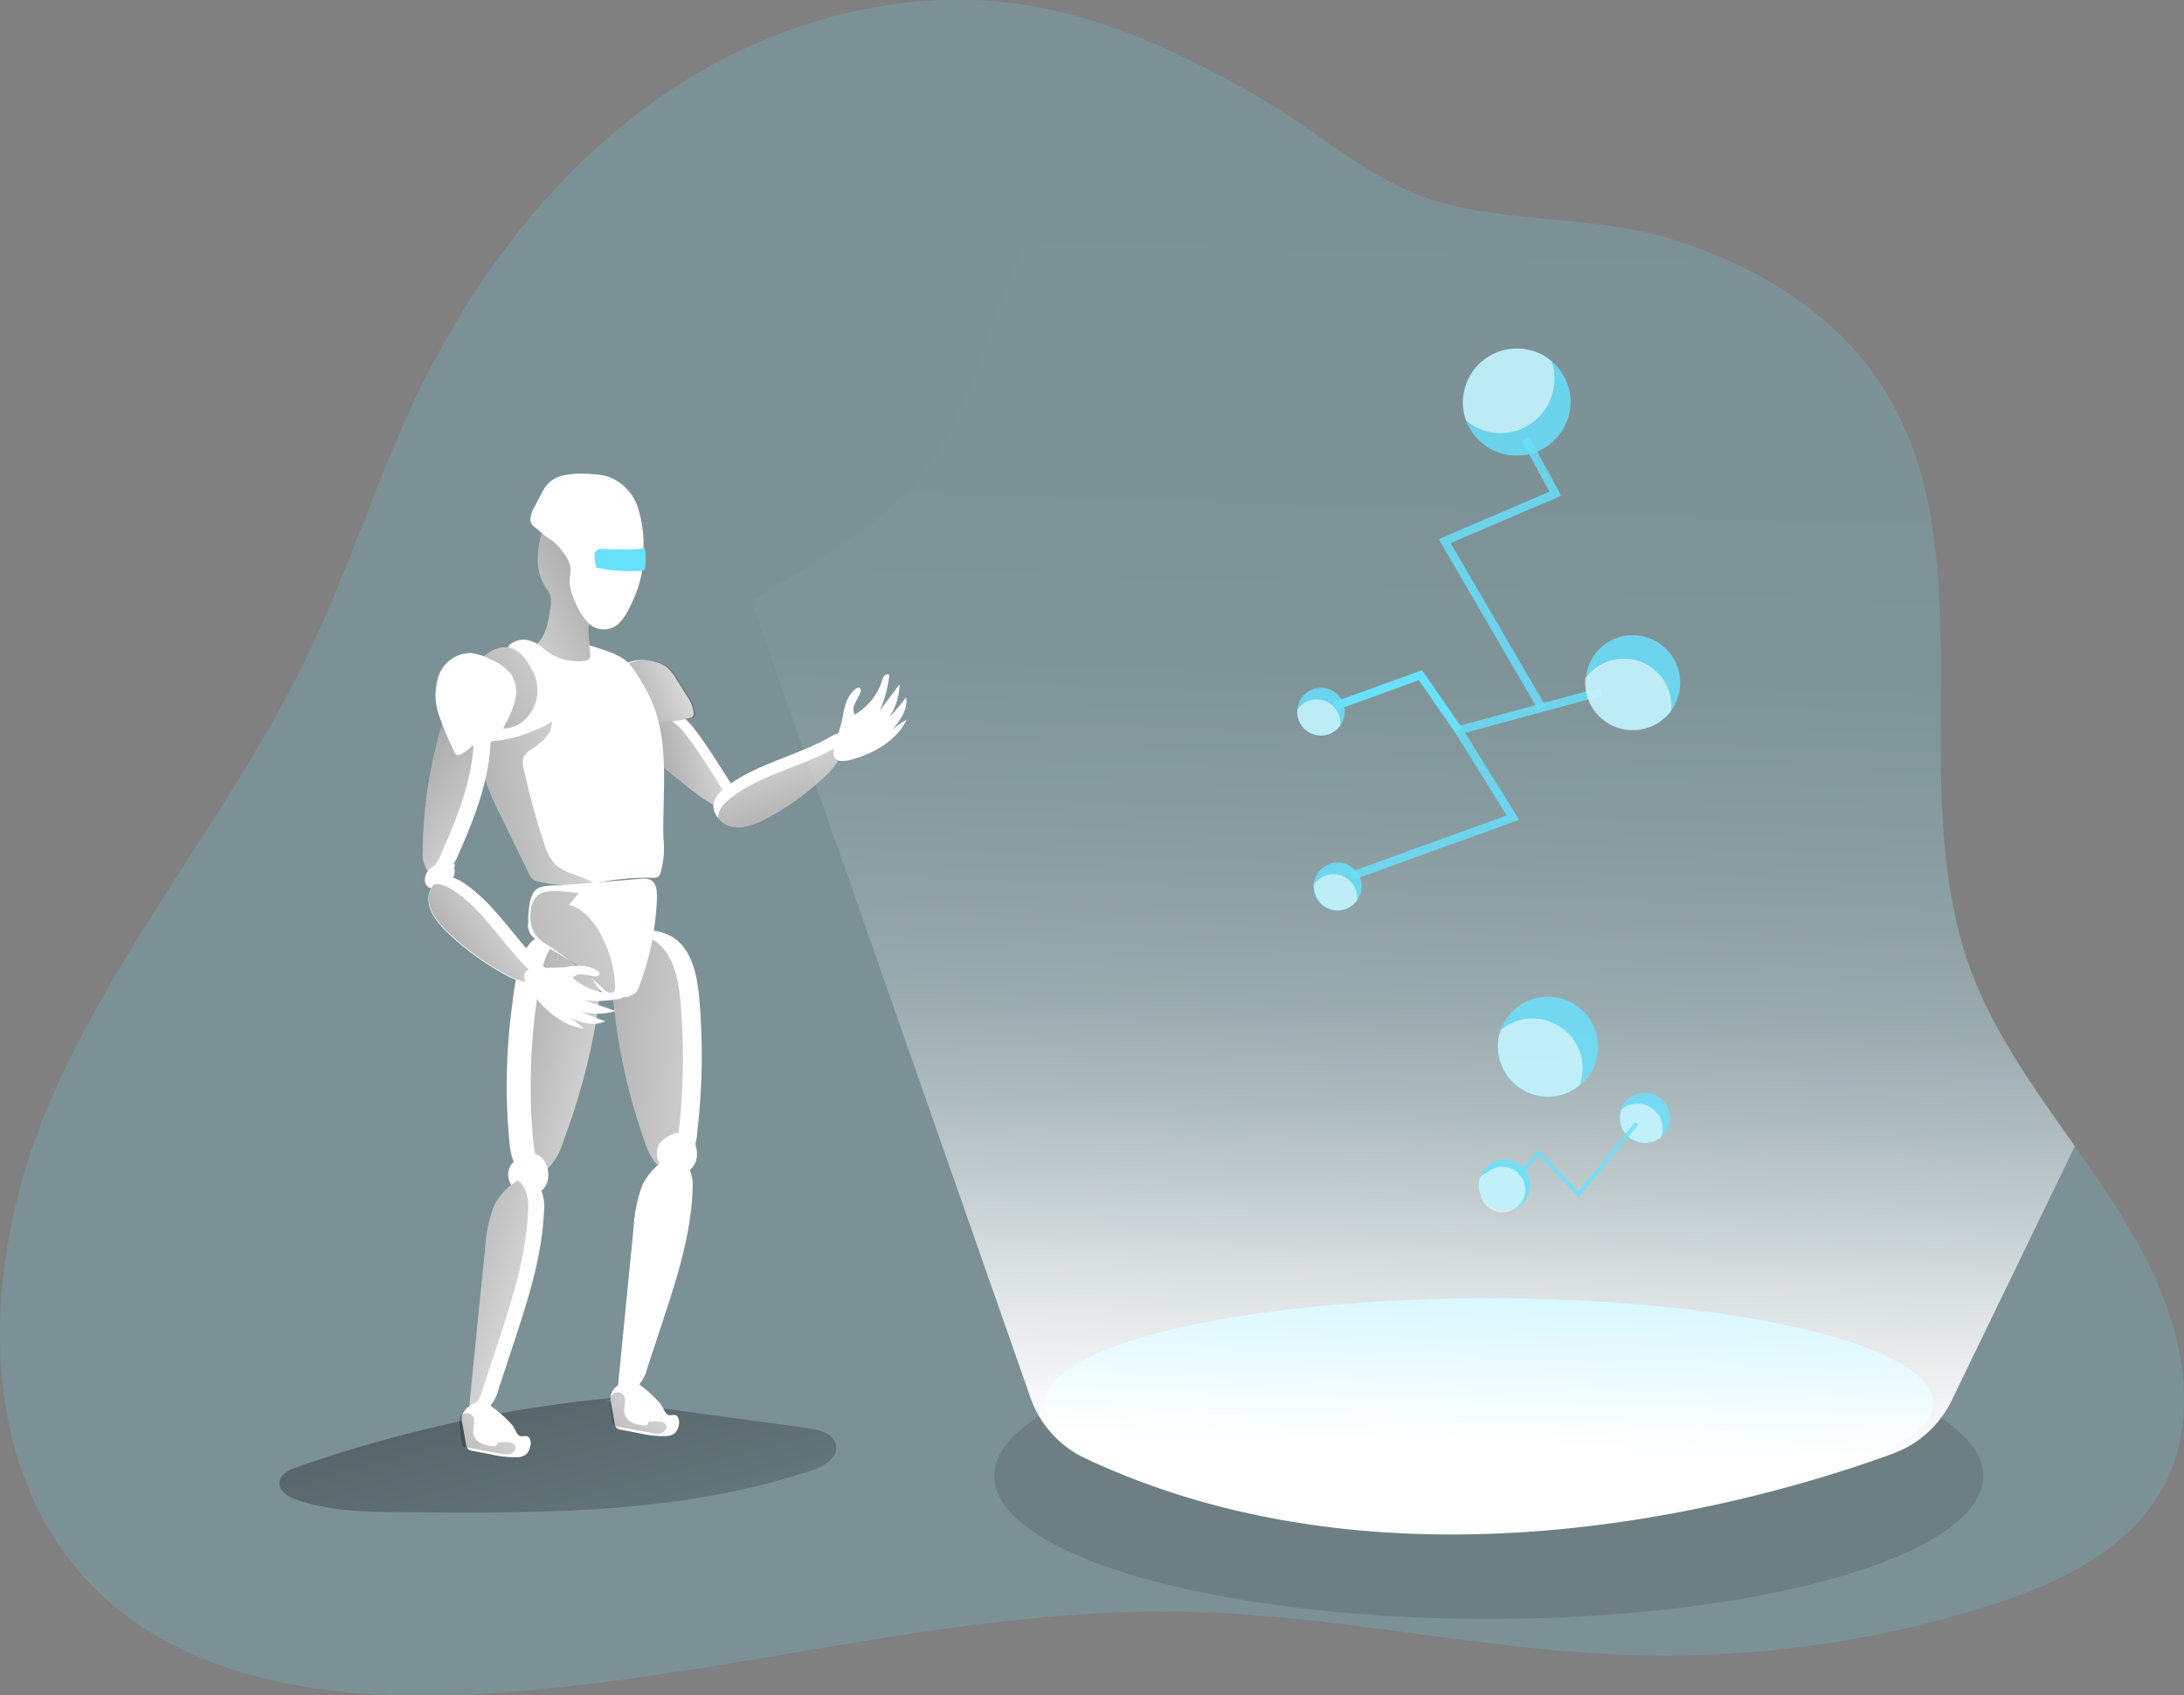 <svg id="Layer_1" data-name="Layer 1" xmlns="http://www.w3.org/2000/svg" xmlns:xlink="http://www.w3.org/1999/xlink" viewBox="0 0 378.51 293.79"><rect x="0" y="0" width="378.51" height="293.79" fill="#808080" stroke="none"/><defs><linearGradient id="linear-gradient" x1="99.91" y1="222.82" x2="124.31" y2="314.79" gradientUnits="userSpaceOnUse"><stop offset="0.01"/><stop offset="0.08" stop-opacity="0.69"/><stop offset="0.21" stop-opacity="0.32"/><stop offset="1" stop-opacity="0"/></linearGradient><linearGradient id="linear-gradient-2" x1="121.8" y1="139.99" x2="148.08" y2="133.98" xlink:href="#linear-gradient"/><linearGradient id="linear-gradient-3" x1="116.36" y1="129.87" x2="139.59" y2="119.45" xlink:href="#linear-gradient"/><linearGradient id="linear-gradient-4" x1="123.41" y1="102.55" x2="85.74" y2="123.81" xlink:href="#linear-gradient"/><linearGradient id="linear-gradient-5" x1="83.01" y1="148.98" x2="136.36" y2="140.34" xlink:href="#linear-gradient"/><linearGradient id="linear-gradient-6" x1="77.52" y1="132.46" x2="112.81" y2="159.86" xlink:href="#linear-gradient"/><linearGradient id="linear-gradient-7" x1="83.59" y1="133.35" x2="128.48" y2="109.57" xlink:href="#linear-gradient"/><linearGradient id="linear-gradient-8" x1="153.56" y1="156.3" x2="141.74" y2="120.07" xlink:href="#linear-gradient"/><linearGradient id="linear-gradient-9" x1="90.57" y1="183.78" x2="135.83" y2="193.72" xlink:href="#linear-gradient"/><linearGradient id="linear-gradient-10" x1="75.94" y1="221.88" x2="121.27" y2="237.51" xlink:href="#linear-gradient"/><linearGradient id="linear-gradient-11" x1="101.69" y1="218.24" x2="147.02" y2="233.87" xlink:href="#linear-gradient"/><linearGradient id="linear-gradient-12" x1="100.06" y1="185.19" x2="163.97" y2="190.96" xlink:href="#linear-gradient"/><linearGradient id="linear-gradient-14" x1="84.65" y1="267.91" x2="109.99" y2="239.76" xlink:href="#linear-gradient"/><linearGradient id="linear-gradient-15" x1="110.8" y1="264.32" x2="136.15" y2="236.17" xlink:href="#linear-gradient"/><linearGradient id="linear-gradient-16" x1="85.17" y1="175.59" x2="111.92" y2="157.01" xlink:href="#linear-gradient"/><linearGradient id="linear-gradient-17" x1="72.86" y1="180.48" x2="164.65" y2="153.45" xlink:href="#linear-gradient"/><linearGradient id="linear-gradient-18" x1="254.53" y1="258.2" x2="263.09" y2="-4.82" gradientUnits="userSpaceOnUse"><stop offset="0.01" stop-color="#fff"/><stop offset="0.13" stop-color="#fff" stop-opacity="0.69"/><stop offset="0.15" stop-color="#fff" stop-opacity="0.61"/><stop offset="0.2" stop-color="#fff" stop-opacity="0.47"/><stop offset="0.25" stop-color="#fff" stop-opacity="0.34"/><stop offset="0.3" stop-color="#fff" stop-opacity="0.23"/><stop offset="0.36" stop-color="#fff" stop-opacity="0.15"/><stop offset="0.44" stop-color="#fff" stop-opacity="0.08"/><stop offset="0.52" stop-color="#fff" stop-opacity="0.03"/><stop offset="0.65" stop-color="#fff" stop-opacity="0.01"/><stop offset="1" stop-color="#fff" stop-opacity="0"/></linearGradient></defs><title>8</title><path d="M388.33,262.06c-5.74,11.64-18.69,17.71-31.07,21.6a186.53,186.53,0,0,1-61.18,8.44c-25.56-.76-50.76-6.79-76.32-7.47C177,283.49,135.21,297.28,92.5,299c-22.43.87-46.85-2.46-62.89-18.17-21.51-21.09-20-56.9-8.06-84.57s32.11-51,45.06-78.24C73.13,104.3,77.74,89.78,84.12,76c9.64-20.76,23.57-39.89,42.21-53.18s42.24-20.3,64.83-16.58c11.2,1.84,21.8,6.19,31.9,11.47,2.76,1.44,5.48,2.95,8.17,4.5C241,27.9,250.49,36.6,261.37,40c13.06,4,27.7,2.58,41.06,6.67,14.3,4.37,28,12.45,36.25,24.9,19.21,28.88,3.83,69,15.71,101.58,4.08,11.18,11.21,21,18.13,30.81,7.4,10.47,14.57,21,17.59,33.33C392.13,245.46,392.07,254.47,388.33,262.06Z" transform="translate(-12.92 -5.29)" fill="#68e1fd" opacity="0.18" style="isolation:isolate"/><path d="M123.91,247.12a231.47,231.47,0,0,0-59.56,12.43c-1.37.48-3,1.29-3,2.75s1.5,2.34,2.85,2.82c5.83,2.08,12.16,2.16,18.35,2.21,23.94.23,48.4.37,71.09-7.26,2-.68,4.45-2.05,4.19-4.18s-2.84-2.84-4.92-3.12L117.94,248" transform="translate(-12.92 -5.29)" fill="url(#linear-gradient)"/><path d="M139.65,144.92a1.51,1.51,0,0,1-.89.37c-2,.18-5.27-2.56-6.4-3.45l-4.11-3.26c-2.63-2.08-5.1-5.48-2.5-8.6a3.15,3.15,0,0,1,.25-.28,3.69,3.69,0,0,1,.86-.67,3.65,3.65,0,0,1,2.24-.45c1.78.22,3.14,1.7,4.25,3.14,2.15,2.8,4,5.81,5.9,8.8a7,7,0,0,1,1,2.18A2.29,2.29,0,0,1,139.65,144.92Z" transform="translate(-12.92 -5.29)" fill="#fff"/><path d="M138.76,145.29c-2,.18-5.27-2.56-6.4-3.45l-4.11-3.26c-2.63-2.08-5.1-5.48-2.5-8.6a3.59,3.59,0,0,1,1.94-.31c1.8.22,3.15,1.7,4.25,3.14,2.15,2.81,4,5.81,5.9,8.81a6.64,6.64,0,0,1,1,2.17A2.63,2.63,0,0,1,138.76,145.29Z" transform="translate(-12.92 -5.29)" fill="url(#linear-gradient-2)"/><path d="M128.59,121a8,8,0,0,1,1.45,1.83l1.88,3a6,6,0,0,1,1.21,3.06.82.82,0,0,1-.18.59.89.89,0,0,1-.44.2,26.77,26.77,0,0,1-6.36.8A4.83,4.83,0,0,1,124,130a5,5,0,0,1-2.12-3.07c-.58-1.69-2.25-5.2-.38-6.6C123.19,119.11,127.08,119.69,128.59,121Z" transform="translate(-12.92 -5.29)" fill="#fff"/><path d="M128.87,121a8,8,0,0,1,1.45,1.83l1.88,3a6,6,0,0,1,1.21,3.06.82.82,0,0,1-.18.59.89.89,0,0,1-.44.2,26.77,26.77,0,0,1-6.36.8,4.83,4.83,0,0,1-2.14-.36,5,5,0,0,1-2.12-3.07c-.58-1.69-2.24-5.2-.38-6.6C123.48,119.11,127.36,119.69,128.87,121Z" transform="translate(-12.92 -5.29)" fill="url(#linear-gradient-3)"/><path d="M106.14,102.16a8.83,8.83,0,0,0,1.39,5,6.59,6.59,0,0,1,.65,1,4.73,4.73,0,0,1,.12,2.59c-.31,2.09-.66,4.31-2.07,5.89a.94.94,0,0,0-.2.29c-.09.28.16.56.38.76.71.65,1.44,1.28,2.18,1.91a11.44,11.44,0,0,0,2.52,1.74,6.05,6.05,0,0,0,4.17.29.69.69,0,0,0,.48-.32.73.73,0,0,0,0-.44,54.47,54.47,0,0,1-.85-5.54,4.31,4.31,0,0,1,0-1.19,6.25,6.25,0,0,1,.35-1,11.59,11.59,0,0,0,.6-3.08,18.06,18.06,0,0,0-.51-6.47A11.39,11.39,0,0,0,112,98.07c-1.14-1-3.3-2.1-4.72-.94a2.9,2.9,0,0,0-.73,1.65A14.84,14.84,0,0,0,106.14,102.16Z" transform="translate(-12.92 -5.29)" fill="#fff"/><path d="M106.14,102.16a8.83,8.83,0,0,0,1.39,5,6.59,6.59,0,0,1,.65,1,4.73,4.73,0,0,1,.12,2.59c-.31,2.09-.66,4.31-2.07,5.89a.94.94,0,0,0-.2.29c-.09.28.16.56.38.76.71.65,1.44,1.28,2.18,1.91a11.44,11.44,0,0,0,2.52,1.74,6.05,6.05,0,0,0,4.17.29.69.69,0,0,0,.48-.32.73.73,0,0,0,0-.44,54.47,54.47,0,0,1-.85-5.54,4.31,4.31,0,0,1,0-1.19,6.25,6.25,0,0,1,.35-1,11.59,11.59,0,0,0,.6-3.08,18.06,18.06,0,0,0-.51-6.47A11.39,11.39,0,0,0,112,98.07c-1.14-1-3.3-2.1-4.72-.94a2.9,2.9,0,0,0-.73,1.65A14.84,14.84,0,0,0,106.14,102.16Z" transform="translate(-12.92 -5.29)" fill="url(#linear-gradient-4)"/><path d="M104.85,95.36a4.46,4.46,0,0,1,.68-2.18l1.23-2.35a7.94,7.94,0,0,1,1.06-1.66,5.39,5.39,0,0,1,2.82-1.52,16.53,16.53,0,0,1,4.92-.19,12.73,12.73,0,0,1,2.61.37,8.5,8.5,0,0,1,5.25,5.27,20.64,20.64,0,0,1,1,7.59,24.7,24.7,0,0,1-.26,3.84,21.71,21.71,0,0,1-2,5.77,10.49,10.49,0,0,1-1.59,2.58,3.78,3.78,0,0,1-6,0,10.87,10.87,0,0,1-1.93-3.23,8.94,8.94,0,0,1-1-3.83,12.76,12.76,0,0,0,.15-2.3,5.44,5.44,0,0,0-1.22-2.4,8.58,8.58,0,0,0-2.11-2.26,15.34,15.34,0,0,1-2.16-1.64C105.77,96.66,104.89,96.41,104.85,95.36Z" transform="translate(-12.92 -5.29)" fill="#fff"/><path d="M127.9,150.6a15.15,15.15,0,0,1-.53,6,1.27,1.27,0,0,1-.39.62,1.51,1.51,0,0,1-.94.18,41,41,0,0,0-6.46.34c-1.27.17-2.53.4-3.8.59-.78.12-1.56.22-2.34.28a23.15,23.15,0,0,1-7.42-.64,2,2,0,0,1-.73-.3,2.17,2.17,0,0,1-.62-.87l-5-10.26a48.5,48.5,0,0,1-2.47-5.68A23.28,23.28,0,0,1,96,134.75a22.72,22.72,0,0,1,.08-3.69,2,2,0,0,1,2.06-2.24,23.7,23.7,0,0,0,3.48-.63,4.46,4.46,0,0,0,2.74-2.08c.75-1.45.28-3.23-.39-4.72a6.24,6.24,0,0,0-1.93-2.64c-.53-.37-1.25-.88-1-1.46a1,1,0,0,1,.37-.4c2.08-1.46,4.19-.57,5.86.9a9,9,0,0,0,7,2c1.43-.18.84-1.57.76-2.67,1.17.33,2.32.72,3.46,1.14a9.81,9.81,0,0,1,3,1.58,10.8,10.8,0,0,1,1.94,2.51c.57.9,1.13,1.8,1.63,2.73C129.26,133,127.67,142,127.9,150.6Z" transform="translate(-12.92 -5.29)" fill="#fff"/><path d="M115.78,158.3c-.78.12-1.56.22-2.34.28a23.15,23.15,0,0,1-7.42-.64,2,2,0,0,1-.73-.3,2.17,2.17,0,0,1-.62-.87l-5-10.26a48.5,48.5,0,0,1-2.47-5.68A23.28,23.28,0,0,1,96,134.75a5.57,5.57,0,0,1,2.93-1.1,21.22,21.22,0,0,0,4.59-1c.56-.2,5-1.83,5-2.46.3,2.14-1.78,3.78-3.57,5a3.14,3.14,0,0,0-1.3,1.33,3.23,3.23,0,0,0,0,1.82,128.27,128.27,0,0,0,3.54,13,9.05,9.05,0,0,0,1.8,3.55C110.78,156.76,113.65,156.92,115.78,158.3Z" transform="translate(-12.92 -5.29)" fill="url(#linear-gradient-5)"/><path d="M92.28,153.54a7.74,7.74,0,0,1-1.61,2.6,2.73,2.73,0,0,1-2.83.7,2.18,2.18,0,0,1-.73-.53,5.3,5.3,0,0,1-.91-3.44,75.27,75.27,0,0,1,2.38-18.47c.41-1.59.71-4.42,2.3-5.33a6.4,6.4,0,0,1,2.31-.2c2,.07,4.59.49,4.65,1.14C98.64,138.13,95.61,146.1,92.28,153.54Z" transform="translate(-12.92 -5.29)" fill="#fff"/><path d="M89.38,153.23a7.58,7.58,0,0,1-1.61,2.6,3.09,3.09,0,0,1-.66.48,5.3,5.3,0,0,1-.91-3.44,75.27,75.27,0,0,1,2.38-18.47c.41-1.59.71-4.42,2.3-5.33a6.4,6.4,0,0,1,2.31-.2c1,.21,1.71.48,1.75.83C95.75,137.82,92.73,145.79,89.38,153.23Z" transform="translate(-12.92 -5.29)" fill="url(#linear-gradient-6)"/><path d="M98.31,118a7.57,7.57,0,0,0-3.83,4.8,7.49,7.49,0,0,0,.63,6.18,5.93,5.93,0,0,0,7.38,2,6.21,6.21,0,0,0,1.22-.82,7.06,7.06,0,0,0,1.63-8.38C103.86,118.9,102,116.29,98.31,118Z" transform="translate(-12.92 -5.29)" fill="#fff"/><path d="M98.31,118a7.57,7.57,0,0,0-3.83,4.8,7.49,7.49,0,0,0,.63,6.18,5.93,5.93,0,0,0,7.38,2,6.21,6.21,0,0,0,1.22-.82,7.06,7.06,0,0,0,1.63-8.38C103.86,118.9,102,116.29,98.31,118Z" transform="translate(-12.92 -5.29)" fill="url(#linear-gradient-7)"/><path d="M98.17,133a3.39,3.39,0,0,0,2.21-2,17.55,17.55,0,0,0,1.81-4.37,5.83,5.83,0,0,0-.71-4.55,8.81,8.81,0,0,0-3.63-2.55,9.45,9.45,0,0,0-3.36-1.08A5.89,5.89,0,0,0,89,122.25a10.6,10.6,0,0,0,0,7,59.1,59.1,0,0,0,2.79,6.57c.49,1.11,2.64-1,2.91-1.21A12.77,12.77,0,0,1,98.17,133Z" transform="translate(-12.92 -5.29)" fill="#fff"/><path d="M91.84,155.13a7.62,7.62,0,0,0-2.65-.11A3.3,3.3,0,0,0,87,156.34a2.62,2.62,0,0,0-.44,1.44,1.46,1.46,0,0,0,.53,1.19,1.61,1.61,0,0,0,.86.23,4,4,0,0,0,2.8-.89,2.68,2.68,0,0,0,.88-2.71" transform="translate(-12.92 -5.29)" fill="#fff"/><path d="M159.52,134.26a3.58,3.58,0,0,1-.09.35,13.93,13.93,0,0,1-4.29,5.9,44.6,44.6,0,0,1-9.56,6.71c-2.54,1.33-6.06,2.47-8.18-.15l-.17-.22c-1.92-2.63.65-4.68,2.77-6.07,5.24-3.46,11.54-4.74,16.95-7.87.66-.38,1.52-.79,2.15-.36A1.62,1.62,0,0,1,159.52,134.26Z" transform="translate(-12.92 -5.29)" fill="#fff"/><path d="M159.52,134.26a3.58,3.58,0,0,1-.09.35,13.93,13.93,0,0,1-4.29,5.9,44.6,44.6,0,0,1-9.56,6.71c-2.54,1.33-6.06,2.47-8.18-.15-.12-1.85,1.81-3.33,3.45-4.42,5.23-3.46,11.53-4.74,17-7.86A2.77,2.77,0,0,1,159.52,134.26Z" transform="translate(-12.92 -5.29)" fill="url(#linear-gradient-8)"/><path d="M159,129.33c.31-1.86.91-3.89,2.53-4.85.18-.12.45,0,.53.23a.92.92,0,0,1-.06.65c-.23.64-.64,1.19-.91,1.82a2.16,2.16,0,0,0-.05,1.95,10.39,10.39,0,0,0,4.72-5.8,2.46,2.46,0,0,1,.41-.9.74.74,0,0,1,.88-.23,20.75,20.75,0,0,1-1.63,6.19l3.4-4.51a10.59,10.59,0,0,1-1.78,5.69,28.12,28.12,0,0,0,2.9-3.46c.4,2.17-1.12,4.17-2.55,5.86a10.38,10.38,0,0,1,2.65-1.95c-1.78,3.7-5.87,5.93-9.7,6.94-1.7.45-3.32.28-2.91-1.78S158.68,131.36,159,129.33Z" transform="translate(-12.92 -5.29)" fill="#fff"/><path d="M116.5,180.55a113.13,113.13,0,0,1-6,22.63,11.4,11.4,0,0,1-2.29,4.22,4.85,4.85,0,0,1-.93.75,3.77,3.77,0,0,1-3.46.42c-1.91-.84-2.42-3.25-2.61-5.31a104.08,104.08,0,0,1,.43-23.47c.45-3.33.91-9.33,3.77-11.65a5.92,5.92,0,0,1,5.33-.65,8.64,8.64,0,0,1,4,2.33C117.18,172.63,117,176.84,116.5,180.55Z" transform="translate(-12.92 -5.29)" fill="#fff"/><path d="M116.5,180.55a113.13,113.13,0,0,1-6,22.63,11.4,11.4,0,0,1-2.29,4.22,4.85,4.85,0,0,1-.93.75c-1.34-1.06-1.75-3.11-1.92-4.89a103.5,103.5,0,0,1,.44-23.47c.44-3.33.9-9.33,3.77-11.65a3.94,3.94,0,0,1,1.17-.65,8.64,8.64,0,0,1,4,2.33C117.18,172.63,117,176.84,116.5,180.55Z" transform="translate(-12.92 -5.29)" fill="url(#linear-gradient-9)"/><path d="M104.9,205.2a4.64,4.64,0,0,0-2,.72,4.36,4.36,0,0,0-1.5,1.36,3.2,3.2,0,0,0,.61,3.9,4.06,4.06,0,0,0,4,.79,2.93,2.93,0,0,0,.85-.42,3.29,3.29,0,0,0,1.08-2.44C108.05,207.31,107,205.08,104.9,205.2Z" transform="translate(-12.92 -5.29)" fill="#fff"/><path d="M107.19,215.27c-.33,7.78-2.79,15.3-5.21,22.69l-2.64,8a7,7,0,0,1-1.76,3.25,2.5,2.5,0,0,1-3.09.25.94.94,0,0,1-.25-.24Q95.59,235.48,97,221.7a25.65,25.65,0,0,1,1.43-7.19,10.37,10.37,0,0,1,4.25-4.66c1.48-.73,3-.56,4,1.57A8.09,8.09,0,0,1,107.19,215.27Z" transform="translate(-12.92 -5.29)" fill="#fff"/><path d="M104.43,215.27c-.32,7.78-2.78,15.3-5.2,22.69q-1.32,4-2.65,8a6.92,6.92,0,0,1-1.75,3.25,2.13,2.13,0,0,1-.34.25.94.94,0,0,1-.25-.24Q95.59,235.48,97,221.7a25.65,25.65,0,0,1,1.43-7.19,10.37,10.37,0,0,1,4.25-4.66,3.68,3.68,0,0,1,1.25,1.57A8.08,8.08,0,0,1,104.43,215.27Z" transform="translate(-12.92 -5.29)" fill="url(#linear-gradient-10)"/><path d="M130.17,211.64c-.32,7.78-2.77,15.3-5.2,22.69q-1.32,4-2.65,8a6.92,6.92,0,0,1-1.75,3.25,2.13,2.13,0,0,1-.34.25,1.12,1.12,0,0,1-.25-.24l2.73-27.56a25.31,25.31,0,0,1,1.44-7.19,10.26,10.26,0,0,1,4.25-4.66,3.76,3.76,0,0,1,1.25,1.57A8.21,8.21,0,0,1,130.17,211.64Z" transform="translate(-12.92 -5.29)" fill="url(#linear-gradient-11)"/><path d="M98.19,249.08a3.31,3.31,0,0,0-1.66-.92,3,3,0,0,0-1.92.62A3.27,3.27,0,0,0,93,250.57a3.51,3.51,0,0,0,.06,1.44l.61,3.48a1.51,1.51,0,0,0,.41.95,1.48,1.48,0,0,0,.69.26l3.23.62a18.31,18.31,0,0,0,4.54.49,2.71,2.71,0,0,0,1.47-.42,2.37,2.37,0,0,0,.77-1.34,2,2,0,0,0,0-1.36c-.45-1-1.22-.27-1.85-.6-.47-.25-.81-1.31-1.14-1.75A22,22,0,0,0,98.19,249.08Z" transform="translate(-12.92 -5.29)" fill="#fff"/><path d="M124,245.43a3.33,3.33,0,0,0-1.67-.93,3,3,0,0,0-1.91.62,3.23,3.23,0,0,0-1.61,1.79,3.51,3.51,0,0,0,0,1.44l.61,3.49a1.5,1.5,0,0,0,.41.94,1.57,1.57,0,0,0,.69.26l3.23.62a18.36,18.36,0,0,0,4.54.49,2.66,2.66,0,0,0,1.47-.42,2.31,2.31,0,0,0,.77-1.34,2,2,0,0,0-.05-1.36c-.45-1-1.21-.27-1.85-.6-.47-.25-.81-1.31-1.14-1.75A21.42,21.42,0,0,0,124,245.43Z" transform="translate(-12.92 -5.29)" fill="#fff"/><path d="M133.79,201.15a11.71,11.71,0,0,1-1.18,4.65,4.11,4.11,0,0,1-4,2.21,3.15,3.15,0,0,1-.6-.17c-1.66-.63-2.59-2.6-3.21-4.34a102.54,102.54,0,0,1-5.34-22.86c-.39-3.33-1.42-9.26.79-12.22a4.25,4.25,0,0,1,1.81-1.37,8.72,8.72,0,0,1,7.6.73c3.11,2.1,4,6.22,4.4,9.95A113.19,113.19,0,0,1,133.79,201.15Z" transform="translate(-12.92 -5.29)" fill="#fff"/><path d="M130.52,201.7a11.63,11.63,0,0,1-1.18,4.66,5,5,0,0,1-1.32,1.48c-1.66-.63-2.59-2.6-3.21-4.34a102.54,102.54,0,0,1-5.34-22.86c-.39-3.33-1.42-9.26.79-12.22a4.25,4.25,0,0,1,1.81-1.37,8.53,8.53,0,0,1,4.33,1.28c3.11,2.11,4,6.23,4.41,10A113.8,113.8,0,0,1,130.52,201.7Z" transform="translate(-12.92 -5.29)" fill="url(#linear-gradient-12)"/><path d="M130.65,201.54a4.64,4.64,0,0,0-2,.72,4.46,4.46,0,0,0-1.5,1.36,3.22,3.22,0,0,0,.61,3.9,4.06,4.06,0,0,0,4,.79,2.75,2.75,0,0,0,.86-.42,3.29,3.29,0,0,0,1.08-2.44C133.8,203.65,132.75,201.42,130.65,201.54Z" transform="translate(-12.92 -5.29)" fill="#fff"/><path d="M124.16,210.86a24.9,24.9,0,0,0-1.44,7.18L120,245.61a2.41,2.41,0,0,0,3.34,0,7,7,0,0,0,1.76-3.24l2.64-8c2.43-7.4,4.89-14.92,5.2-22.7a8.06,8.06,0,0,0-.52-3.84C130.15,203,125.32,208.08,124.16,210.86Z" transform="translate(-12.92 -5.29)" fill="#fff"/><path d="M130.17,211.64c-.32,7.78-2.77,15.3-5.2,22.69q-1.32,4-2.65,8a6.92,6.92,0,0,1-1.75,3.25,2.13,2.13,0,0,1-.34.25,1.12,1.12,0,0,1-.25-.24l2.73-27.56a25.31,25.31,0,0,1,1.44-7.19,10.26,10.26,0,0,1,4.25-4.66,3.76,3.76,0,0,1,1.25,1.57A8.21,8.21,0,0,1,130.17,211.64Z" transform="translate(-12.92 -5.29)" fill="url(#linear-gradient-11)"/><path d="M99.49,255.23a.46.46,0,0,0-.33.09c-.11.1-.1.28-.18.41s-.41.19-.65.16a6.56,6.56,0,0,1-2-.49,2.38,2.38,0,0,1-1.32-1.46c-.29-1.11.48-2.46-.23-3.36a1.31,1.31,0,0,0-2.12.24,2.48,2.48,0,0,0-.11,1.3q.16,1.57.39,3.15a.82.82,0,0,0,.91.84l5.91,1.09a4,4,0,0,0,1.41.08c.73-.13,1.58-1.07.83-1.74C101.53,255.1,100.1,255.22,99.49,255.23Z" transform="translate(-12.92 -5.29)" fill="url(#linear-gradient-14)"/><path d="M125.65,251.64a.46.46,0,0,0-.33.09c-.11.11-.1.29-.18.41s-.42.19-.65.16a6.27,6.27,0,0,1-2-.49,2.36,2.36,0,0,1-1.32-1.46c-.29-1.11.48-2.46-.23-3.36a1.32,1.32,0,0,0-2.12.24,2.48,2.48,0,0,0-.11,1.3c.11,1.05.23,2.1.38,3.15a1.13,1.13,0,0,0,.15.48,1.18,1.18,0,0,0,.77.37l5.91,1.08a3.91,3.91,0,0,0,1.4.09c.74-.13,1.59-1.08.83-1.74C127.69,251.51,126.26,251.63,125.65,251.64Z" transform="translate(-12.92 -5.29)" fill="url(#linear-gradient-15)"/><path d="M107.37,173c.57.51,1.22,1.19,1,1.93s-1.11.94-1.86,1a14.08,14.08,0,0,1-6.93-2.25,45.45,45.45,0,0,1-9.33-7c-2.11-2.07-4.33-5.18-2.23-8.07,1.92-2.63,4.67-.81,6.64.77C99.56,163.16,102.72,168.76,107.37,173Z" transform="translate(-12.92 -5.29)" fill="#fff"/><path d="M108.36,174.87c-.21.7-1.06.94-1.79,1h0a14.13,14.13,0,0,1-6.94-2.26,45.37,45.37,0,0,1-9.33-7c-2.1-2.05-4.3-5.13-2.25-8l0-.05c1.92-2.63,4.66-.81,6.64.77,4.9,3.91,8.06,9.52,12.69,13.7C107.94,173.46,108.59,174.14,108.36,174.87Z" transform="translate(-12.92 -5.29)" fill="#fff"/><path d="M106.57,175.83h0a14.13,14.13,0,0,1-6.94-2.26,45.37,45.37,0,0,1-9.33-7c-2.1-2.05-4.3-5.13-2.25-8,1.61-.35,3.42.91,4.84,2,4.9,3.92,8,9.52,12.7,13.71A2.63,2.63,0,0,1,106.57,175.83Z" transform="translate(-12.92 -5.29)" fill="url(#linear-gradient-16)"/><path d="M104.46,165.24a2.78,2.78,0,0,0,1.34,2.82c3.36,2.6,7.81,4,10.2,7.47a6.74,6.74,0,0,0,1.7,2.07,4.91,4.91,0,0,0,2.66.5,3.64,3.64,0,0,0,2.73-.78,3.25,3.25,0,0,0,.62-1.16,47.94,47.94,0,0,0,3.07-15.39c0-1.14-.1-2.5-1.1-3a3.21,3.21,0,0,0-1.77-.19l-13.45,1.1c-1.58.13-3.81-.19-4.87,1S104.46,163.89,104.46,165.24Z" transform="translate(-12.92 -5.29)" fill="#fff"/><path d="M113.22,160c-.54.72-1.11,1.42-1.7,2.1,2.86.72,4.76,3.42,6,6.1a19.49,19.49,0,0,1,2,8.22,1.14,1.14,0,0,1-.09.52.85.85,0,0,1-1,.34,2.53,2.53,0,0,1-.94-.65,70.73,70.73,0,0,0-9.78-7.65,8.2,8.2,0,0,1-1.56-1.18,4.84,4.84,0,0,1-1.1-2c-.48-1.64-.26-4.61,1.42-5.6S111.44,160,113.22,160Z" transform="translate(-12.92 -5.29)" fill="url(#linear-gradient-17)"/><path d="M111.35,172.82c1.86-.27,4-.33,5.39.91a.4.4,0,0,1-.06.58.92.92,0,0,1-.63.15c-.68,0-1.34-.24-2-.31a2.17,2.17,0,0,0-1.88.55,10.4,10.4,0,0,0,7,2.71,2.42,2.42,0,0,1,1,.11.74.74,0,0,1,.5.76,20.84,20.84,0,0,1-6.4.37l5.35,1.83a10.55,10.55,0,0,1-6,.07,29.83,29.83,0,0,0,4.19,1.69c-1.94,1-4.32.22-6.36-.62a10.09,10.09,0,0,1,2.66,1.92c-4.06-.56-7.44-3.76-9.58-7.09-1-1.48-1.29-3.07.79-3.32S109.31,173.13,111.35,172.82Z" transform="translate(-12.92 -5.29)" fill="#fff"/><path d="M117.68,100.43a1.75,1.75,0,0,0-1.54.42A1.63,1.63,0,0,0,116,102c0,.45.09.89.16,1.33a.68.68,0,0,0,.09.25.51.51,0,0,0,.34.15,28.19,28.19,0,0,0,7.39.47.93.93,0,0,0,.53-.14,1,1,0,0,0,.26-.67,18.56,18.56,0,0,0,0-2.69c0-.63-.56-.37-1-.32-.67.08-1.36.09-2,.11C120.4,100.5,119,100.49,117.68,100.43Z" transform="translate(-12.92 -5.29)" fill="#68e1fd"/><ellipse cx="258.02" cy="255.77" rx="85.73" ry="24.77" fill="#282328" opacity="0.16"/><ellipse cx="258.02" cy="243.15" rx="77.07" ry="18.18" fill="#68e1fd"/><path d="M372.52,203.91l-21.32,44A18.37,18.37,0,0,1,341,257.18c-20.94,7.67-84.63,26.86-140.06.79a18.31,18.31,0,0,1-9.45-10.54L143.15,109.5c10.56-6.78,22-12.43,29.67-22.25,9.06-11.6,11.26-27.06,18-40.17s18.58-23.54,32.26-29.33c2.76,1.44,5.48,2.95,8.17,4.5C241,27.9,250.49,36.6,261.37,40c13.06,4,27.7,2.58,41.06,6.67,14.3,4.37,28,12.45,36.25,24.9,19.21,28.88,3.83,69,15.71,101.58C358.47,184.28,365.6,194.08,372.52,203.91Z" transform="translate(-12.92 -5.29)" fill="url(#linear-gradient-18)"/><path d="M285.13,75A9.36,9.36,0,0,1,267,78.15a9.16,9.16,0,0,1-.54-3.11,9.36,9.36,0,0,1,9.36-9.35,9.24,9.24,0,0,1,6,2.18A9.34,9.34,0,0,1,285.13,75Z" transform="translate(-12.92 -5.29)" fill="#68e1fd" opacity="0.82" style="isolation:isolate"/><path d="M282.31,71A9.36,9.36,0,0,1,273,80.34a9.25,9.25,0,0,1-6-2.19,9.16,9.16,0,0,1-.54-3.11,9.36,9.36,0,0,1,9.36-9.35,9.24,9.24,0,0,1,6,2.18A9.16,9.16,0,0,1,282.31,71Z" transform="translate(-12.92 -5.29)" fill="#fff" opacity="0.55" style="isolation:isolate"/><path d="M242.45,155.49a4.12,4.12,0,0,1,5.68,5.8,4,4,0,0,1-1,1,4.12,4.12,0,1,1-4.69-6.77Z" transform="translate(-12.92 -5.29)" fill="#68e1fd" opacity="0.82" style="isolation:isolate"/><path d="M241.69,157.53a4.11,4.11,0,0,1,6.44,3.76,4,4,0,0,1-1,1,4.12,4.12,0,0,1-6.45-3.76A4,4,0,0,1,241.69,157.53Z" transform="translate(-12.92 -5.29)" fill="#fff" opacity="0.55" style="isolation:isolate"/><path d="M239.53,125.2a4.12,4.12,0,0,1,5.68,5.8,3.81,3.81,0,0,1-1,1,4.11,4.11,0,0,1-5.73-1,4.16,4.16,0,0,1-.72-2.72A4.1,4.1,0,0,1,239.53,125.2Z" transform="translate(-12.92 -5.29)" fill="#68e1fd" opacity="0.82" style="isolation:isolate"/><path d="M238.77,127.24a4.11,4.11,0,0,1,6.44,3.76,3.81,3.81,0,0,1-1,1,4.11,4.11,0,0,1-5.73-1,4.16,4.16,0,0,1-.72-2.72A4,4,0,0,1,238.77,127.24Z" transform="translate(-12.92 -5.29)" fill="#fff" opacity="0.55" style="isolation:isolate"/><g opacity="0.82" style="isolation:isolate"><polygon points="234.5 152.47 234.01 151.12 261.12 141.31 251.67 126.1 277.29 119.17 277.66 120.56 253.91 126.99 263.29 142.06 234.5 152.47" fill="#68e1fd"/></g><polygon points="252.2 126.95 245.9 117.87 231.63 123.03 231.14 121.67 246.45 116.14 253.38 126.14 252.2 126.95" fill="#68e1fd"/><path d="M291.19,116.83a8.24,8.24,0,0,1,11.37,11.6,8,8,0,0,1-2,1.94,8.24,8.24,0,0,1-9.39-13.54Z" transform="translate(-12.92 -5.29)" fill="#68e1fd" opacity="0.82" style="isolation:isolate"/><path d="M289.67,120.91a8.23,8.23,0,0,1,12.89,7.52,8,8,0,0,1-2,1.94,8.24,8.24,0,0,1-12.9-7.51A8.39,8.39,0,0,1,289.67,120.91Z" transform="translate(-12.92 -5.29)" fill="#fff" opacity="0.55" style="isolation:isolate"/><g opacity="0.82" style="isolation:isolate"><polygon points="266.58 123.01 249.35 93.43 268.56 85.2 263.76 76.45 265.02 75.76 270.58 85.9 251.41 94.11 267.82 122.28 266.58 123.01" fill="#68e1fd"/></g><path d="M278.13,178.56A8.69,8.69,0,1,1,273,183.8,8.69,8.69,0,0,1,278.13,178.56Z" transform="translate(-12.92 -5.29)" fill="#68e1fd" opacity="0.82" style="isolation:isolate"/><path d="M275.51,182.32a8.68,8.68,0,0,1,11.16,5.12,8.58,8.58,0,0,1,0,5.93A8.68,8.68,0,0,1,273,183.8,8.65,8.65,0,0,1,275.51,182.32Z" transform="translate(-12.92 -5.29)" fill="#fff" opacity="0.55" style="isolation:isolate"/><path d="M296.51,194.93a4.35,4.35,0,0,1,4.3,7.41,4.21,4.21,0,0,1-1.27.73,4.34,4.34,0,1,1-3-8.14Z" transform="translate(-12.92 -5.29)" fill="#68e1fd" opacity="0.82" style="isolation:isolate"/><path d="M295.21,196.81a4.34,4.34,0,0,1,5.6,5.53,4.21,4.21,0,0,1-1.27.73,4.35,4.35,0,0,1-5.61-5.52A4.38,4.38,0,0,1,295.21,196.81Z" transform="translate(-12.92 -5.29)" fill="#fff" opacity="0.55" style="isolation:isolate"/><path d="M272.1,206.5a4.47,4.47,0,1,1-2.63,5.74,4.42,4.42,0,0,1,0-3A4.47,4.47,0,0,1,272.1,206.5Z" transform="translate(-12.92 -5.29)" fill="#68e1fd" opacity="0.82" style="isolation:isolate"/><path d="M270.75,208.44a3.94,3.94,0,1,1-1.28,3.8,4.42,4.42,0,0,1,0-3A4.37,4.37,0,0,1,270.75,208.44Z" transform="translate(-12.92 -5.29)" fill="#fff" opacity="0.55" style="isolation:isolate"/><g opacity="0.82" style="isolation:isolate"><polygon points="273.57 207.5 266.69 200.27 263.57 203.87 263.06 203.42 266.67 199.25 273.53 206.46 283.41 194.44 283.94 194.87 273.57 207.5" fill="#68e1fd"/></g></svg>